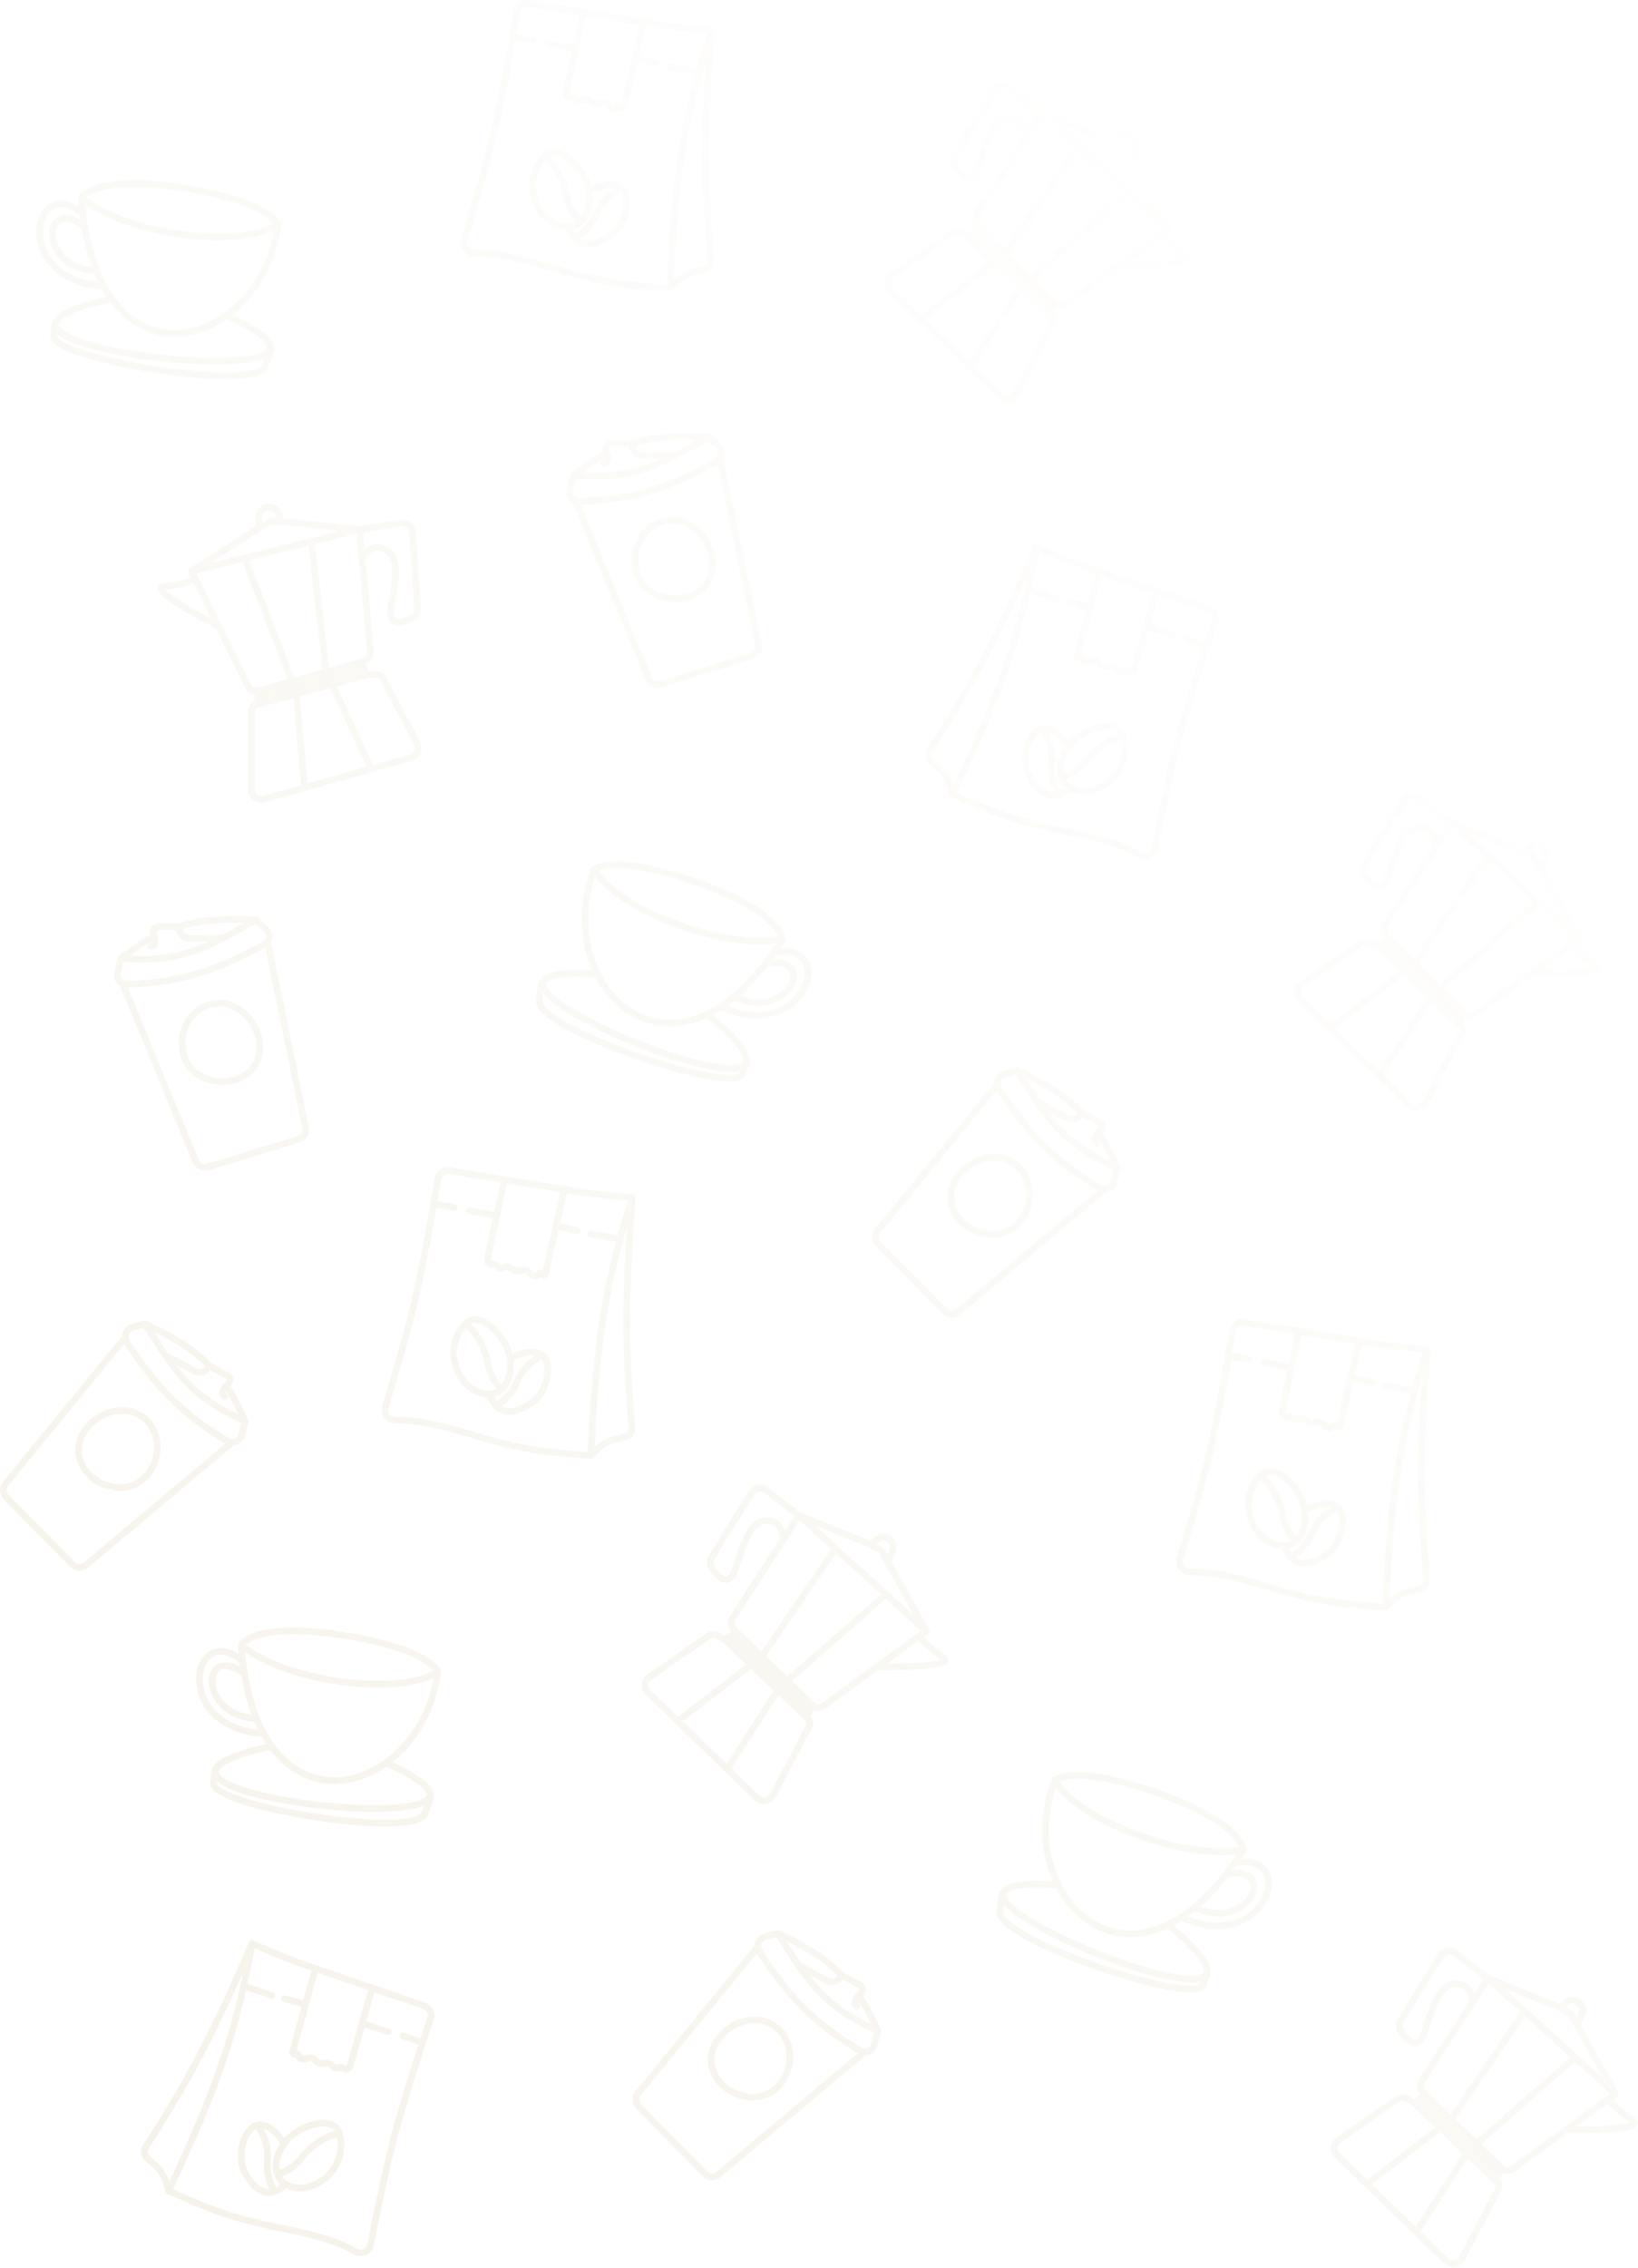 <svg width="492" height="681" viewBox="0 0 492 681" fill="none" xmlns="http://www.w3.org/2000/svg">
<path d="M110.494 202.5H112.674C113.792 202.5 114.818 203.122 115.334 204.114L125.289 223.227C126.168 224.915 125.273 226.984 123.441 227.5L111.494 230.864M110.494 202.5L99.744 205.432M110.494 202.5L109.244 200.736M107.994 198.972L109.085 198.669C110.48 198.281 111.4 196.953 111.27 195.51L108.76 167.54M107.994 198.972L97.994 201.75M107.994 198.972L109.244 200.736M93.494 162.589L107.994 159M93.494 162.589L97.994 201.75M93.494 162.589L73.494 167.54M107.994 159C107.994 159 114.794 157.947 120.341 157.031C122.05 156.748 123.65 157.957 123.81 159.682C124.602 168.201 125.195 178.769 125.408 182.816C125.463 183.863 124.966 184.865 124.043 185.36C121.421 186.767 116.272 188.773 117.494 182C119.117 173 120.323 166.233 114.494 164.5C111.089 163.488 108.76 167.54 108.76 167.54M107.994 159L108.76 167.54M107.994 159L84.493 156.5M97.994 201.75L87.744 204.597M57.494 171.5L73.494 167.54M57.494 171.5L58.633 173.811M57.494 171.5L77.494 158.734M73.494 167.54L87.744 204.597M87.744 204.597L77.494 207.444M77.494 207.444V209.472M77.494 207.444C76.334 207.767 75.108 207.218 74.576 206.138L65.631 188M77.494 211.5L88.994 208.364M77.494 211.5V209.472M77.494 211.5C76.389 211.5 75.494 212.395 75.494 213.5V237.039C75.494 239.027 77.393 240.465 79.307 239.926L91.494 236.495M88.994 208.364L91.494 236.495M88.994 208.364L99.744 205.432M91.494 236.495L111.494 230.864M99.744 205.432L111.494 230.864M58.633 173.811C58.633 173.811 55.993 175.5 49.493 176C42.993 176.5 65.631 188 65.631 188M58.633 173.811L65.631 188M77.494 209.472L109.244 200.736M84.493 156.5H81.87C81.297 156.5 80.737 156.664 80.255 156.971L77.494 158.734M84.493 156.5L83.622 154.201C82.492 151.224 78.113 151.825 77.829 154.997L77.494 158.734M172.821 150.201L172.86 150.297M172.86 150.297L194.78 203.669C195.37 205.103 196.955 205.852 198.438 205.396L225.717 197.003C227.194 196.548 228.084 195.046 227.773 193.532L216.321 137.701M172.86 150.297C173.274 150.494 173.744 150.597 174.246 150.575C190.531 149.84 200.54 146.589 215.181 138.702C216.98 137.733 217.269 135.279 215.762 133.898L212.821 131.201M172.86 150.297C171.646 149.718 170.915 148.324 171.272 146.894L172.321 142.701M212.821 131.201C209.208 133.279 205.984 135.124 202.914 136.701M212.821 131.201C203.567 130.717 196.676 131.003 189.825 133.201M202.914 136.701C193.504 141.538 185.546 143.866 172.321 142.701M202.914 136.701H192.825C191.169 136.701 189.825 135.358 189.825 133.701V133.201M172.321 142.701C176.325 139.804 178.903 137.902 182.321 136.201M189.825 133.201H183.321C183.321 133.201 181.321 133.201 182.321 136.201M181.321 139.201C181.321 139.201 183.321 139.201 182.321 136.201M36.821 295.201L36.86 295.297M36.86 295.297L58.78 348.669C59.37 350.103 60.955 350.852 62.438 350.396L89.717 342.003C91.194 341.548 92.084 340.046 91.773 338.533L80.321 282.701M36.86 295.297C37.274 295.494 37.744 295.597 38.246 295.575C54.531 294.84 64.54 291.589 79.181 283.702C80.98 282.733 81.269 280.279 79.762 278.898L76.821 276.201M36.86 295.297C35.646 294.718 34.915 293.324 35.273 291.894L36.321 287.701M76.821 276.201C73.208 278.279 69.984 280.124 66.914 281.701M76.821 276.201C67.567 275.717 60.676 276.003 53.825 278.201M66.914 281.701C57.504 286.538 49.546 288.866 36.321 287.701M66.914 281.701H56.825C55.169 281.701 53.825 280.358 53.825 278.701V278.201M36.321 287.701C40.325 284.804 42.903 282.902 46.321 281.201M53.825 278.201H47.321C47.321 278.201 45.321 278.201 46.321 281.201M45.321 284.201C45.321 284.201 47.321 284.201 46.321 281.201M178.494 261C178.494 261 183.994 256 209.494 265C234.994 274 234.994 282 234.994 282M178.494 261C184.494 272.5 216.994 285.5 234.994 282M178.494 261C174.166 272.38 175.131 283.864 179.494 292.534M234.994 282C234.116 283.399 233.234 284.731 232.349 286M232.349 286C251.994 282 241.994 314 216.494 302.204M232.349 286C231.566 287.122 230.781 288.193 229.994 289.216M216.494 302.204C217.82 301.341 219.155 300.359 220.494 299.251M216.494 302.204C215.15 303.077 213.816 303.828 212.494 304.461M220.494 299.251C223.654 296.635 226.838 293.318 229.994 289.216M220.494 299.251C236.994 307 245.994 286.5 229.994 289.216M179.494 292.534C185.586 304.642 198.306 311.264 212.494 304.461M179.494 292.534C167.646 291.673 163.02 293.01 163.046 295.5M212.494 304.461C221.609 312.012 224.819 316.524 224.183 318.833M163.046 295.5C163.046 295.5 162.892 292.126 161.994 300.5C161.096 308.874 220.494 329 222.994 322.5C224.661 318.167 224.485 318.278 224.183 318.833M163.046 295.5C163.136 304.083 218.512 326.363 223.848 319.5M223.848 319.5C224.002 319.302 224.114 319.08 224.183 318.833M223.848 319.5C223.848 319.5 224.031 319.111 224.183 318.833M316.831 534.385C316.831 534.385 322.331 529.385 347.831 538.385C373.331 547.385 373.331 555.385 373.331 555.385M316.831 534.385C322.831 545.885 355.331 558.885 373.331 555.385M316.831 534.385C312.503 545.765 313.468 557.249 317.831 565.919M373.331 555.385C372.453 556.784 371.571 558.116 370.686 559.385M370.686 559.385C390.331 555.385 380.331 587.385 354.831 575.589M370.686 559.385C369.903 560.507 369.118 561.578 368.331 562.601M354.831 575.589C356.157 574.726 357.492 573.744 358.831 572.636M354.831 575.589C353.487 576.462 352.153 577.213 350.831 577.846M358.831 572.636C361.991 570.02 365.175 566.703 368.331 562.601M358.831 572.636C375.331 580.385 384.331 559.885 368.331 562.601M317.831 565.919C323.923 578.027 336.643 584.649 350.831 577.846M317.831 565.919C305.983 565.058 301.357 566.395 301.383 568.885M350.831 577.846C359.945 585.397 363.156 589.909 362.519 592.218M301.383 568.885C301.383 568.885 301.229 565.511 300.331 573.885C299.433 582.259 358.83 602.385 361.331 595.885C362.998 591.552 362.822 591.663 362.519 592.218M301.383 568.885C301.473 577.468 356.849 599.748 362.185 592.885M362.185 592.885C362.339 592.687 362.451 592.465 362.519 592.218M362.185 592.885C362.185 592.885 362.368 592.496 362.519 592.218M189.993 359.5C189.993 359.5 180.819 358.849 174.993 358C172.84 357.686 169.493 357.105 169.493 357.105M189.993 359.5C187.745 388.422 187.635 403.965 189.812 428.489C189.92 429.703 189.296 430.903 188.142 431.297C184.583 432.511 182.667 431.395 177.493 437M189.993 359.5C188.587 363.844 187.347 367.982 186.251 372M177.493 437C163.195 436.037 155.194 434.925 141.001 430.502L140.992 430.499C140.824 430.446 129.814 426.963 122.494 426.5C121.369 426.429 120.016 426.409 118.745 426.413C116.671 426.419 115.134 424.428 115.736 422.444C117.829 415.543 122.066 401.268 124.493 391C126.614 382.031 128.797 370.015 130.257 361.5M177.493 437C178.729 410.604 180.538 392.943 186.251 372M151.493 354.174L134.972 351.485C133.33 351.218 131.783 352.337 131.515 353.979C131.214 355.83 130.782 358.439 130.257 361.5M151.493 354.174L169.493 357.105M151.493 354.174L149.188 365M169.493 357.105L167.063 368M139.745 397.5C131.745 406 138.812 419.289 147.493 418.5C148.794 418.382 149.892 417.839 150.773 417M139.745 397.5C143.456 393.557 149.619 399.134 151.993 404C154.192 408.504 153.616 414.292 150.773 417M139.745 397.5C143.916 400.181 145.857 406.595 146.192 407.802C146.229 407.934 146.252 408.065 146.271 408.201C146.425 409.289 147.331 414.519 150.773 417M130.257 361.5L136.493 362.5M149.188 365L146.433 377.935C146.222 378.927 147.076 379.82 148.076 379.653L148.205 379.631C148.685 379.551 149.167 379.76 149.437 380.165C149.761 380.652 150.382 380.845 150.925 380.627L151.449 380.418C152.094 380.16 152.829 380.269 153.372 380.703L153.837 381.075C154.558 381.652 155.522 381.824 156.398 381.532L156.598 381.465C157.453 381.18 158.396 381.403 159.034 382.04L159.751 382.758C160.177 383.184 160.851 383.232 161.333 382.87L161.959 382.401C162.237 382.192 162.637 382.286 162.792 382.597C163.027 383.067 163.721 382.982 163.835 382.47L167.063 368M149.188 365L140.993 363.5M167.063 368L173.493 369.5M186.251 372L177.493 370.5M153.993 407.5C153.993 407.5 157.493 405.5 160.993 406C161.809 406.117 162.471 406.43 162.993 406.892M162.993 406.892C166.193 409.723 164.144 418.129 159.993 421C156.315 423.544 151.898 425.158 148.954 422M162.993 406.892C158.883 409.202 157.034 410.98 154.993 415.5C152.953 420.02 148.954 422 148.954 422M148.954 422C148.188 421.179 147.521 420.035 146.993 418.5M428.71 405.055C428.71 405.055 419.536 404.404 413.71 403.555C411.557 403.241 408.21 402.659 408.21 402.659M428.71 405.055C426.462 433.977 426.351 449.52 428.528 474.044C428.636 475.258 428.012 476.458 426.859 476.851C423.3 478.065 421.384 476.95 416.21 482.555M428.71 405.055C427.303 409.399 426.063 413.537 424.967 417.555M416.21 482.555C401.912 481.592 393.911 480.48 379.718 476.057L379.708 476.054C379.54 476.001 368.531 472.517 361.21 472.055C360.086 471.984 358.732 471.964 357.461 471.967C355.388 471.973 353.851 469.982 354.452 467.998C356.545 461.097 360.783 446.822 363.21 436.555C365.33 427.586 367.513 415.569 368.974 407.055M416.21 482.555C417.446 456.158 419.254 438.498 424.967 417.555M390.21 399.729L373.689 397.039C372.047 396.772 370.499 397.891 370.232 399.533C369.93 401.385 369.499 403.993 368.974 407.055M390.21 399.729L408.21 402.659M390.21 399.729L387.905 410.555M408.21 402.659L405.779 413.555M378.462 443.055C370.462 451.555 377.529 464.844 386.21 464.055C387.511 463.936 388.609 463.393 389.489 462.555M378.462 443.055C382.173 439.112 388.335 444.688 390.71 449.555C392.908 454.059 392.333 459.847 389.489 462.555M378.462 443.055C382.632 445.736 384.574 452.149 384.909 453.357C384.945 453.489 384.968 453.619 384.988 453.755C385.142 454.843 386.048 460.074 389.489 462.555M368.974 407.055L375.21 408.055M387.905 410.555L385.15 423.489C384.939 424.481 385.793 425.374 386.793 425.207L386.921 425.186C387.401 425.106 387.884 425.315 388.154 425.72C388.478 426.206 389.099 426.399 389.642 426.182L390.165 425.973C390.811 425.714 391.546 425.823 392.089 426.258L392.554 426.63C393.275 427.206 394.239 427.378 395.115 427.086L395.314 427.02C396.17 426.735 397.113 426.957 397.75 427.595L398.468 428.312C398.894 428.738 399.568 428.786 400.05 428.425L400.676 427.955C400.954 427.747 401.353 427.841 401.509 428.152C401.743 428.621 402.437 428.536 402.551 428.024L405.779 413.555M387.905 410.555L379.71 409.055M405.779 413.555L412.21 415.055M424.967 417.555L416.21 416.055M392.71 453.055C392.71 453.055 396.21 451.055 399.71 451.555C400.526 451.671 401.188 451.985 401.71 452.447M401.71 452.447C404.909 455.277 402.861 463.683 398.71 466.555C395.032 469.099 390.615 470.713 387.67 467.555M401.71 452.447C397.599 454.757 395.751 456.535 393.71 461.055C391.669 465.574 387.67 467.555 387.67 467.555M387.67 467.555C386.904 466.733 386.238 465.589 385.71 464.055M213.71 9.055C213.71 9.055 204.536 8.404 198.71 7.555C196.557 7.241 193.21 6.659 193.21 6.659M213.71 9.055C211.462 37.977 211.351 53.52 213.528 78.044C213.636 79.258 213.012 80.458 211.859 80.851C208.3 82.065 206.384 80.95 201.21 86.555M213.71 9.055C212.303 13.399 211.063 17.537 209.967 21.555M201.21 86.555C186.912 85.591 178.911 84.48 164.718 80.057L164.708 80.054C164.54 80.001 153.531 76.517 146.21 76.055C145.086 75.984 143.732 75.964 142.461 75.967C140.388 75.973 138.851 73.982 139.452 71.998C141.545 65.097 145.783 50.822 148.21 40.555C150.33 31.586 152.513 19.569 153.974 11.055M201.21 86.555C202.446 60.158 204.254 42.498 209.967 21.555M175.21 3.729L158.689 1.039C157.047 0.772 155.499 1.891 155.232 3.533C154.93 5.385 154.499 7.993 153.974 11.055M175.21 3.729L193.21 6.659M175.21 3.729L172.905 14.555M193.21 6.659L190.779 17.555M163.462 47.055C155.462 55.555 162.529 68.844 171.21 68.055C172.511 67.936 173.609 67.393 174.489 66.555M163.462 47.055C167.173 43.111 173.335 48.688 175.71 53.555C177.908 58.059 177.333 63.847 174.489 66.555M163.462 47.055C167.632 49.736 169.574 56.149 169.909 57.357C169.945 57.489 169.968 57.619 169.988 57.755C170.142 58.843 171.048 64.074 174.489 66.555M153.974 11.055L160.21 12.055M172.905 14.555L170.15 27.489C169.939 28.481 170.793 29.374 171.793 29.207L171.921 29.186C172.401 29.106 172.884 29.315 173.154 29.72C173.478 30.206 174.099 30.399 174.642 30.182L175.165 29.973C175.811 29.714 176.546 29.823 177.089 30.258L177.554 30.63C178.275 31.206 179.239 31.378 180.115 31.086L180.314 31.02C181.17 30.735 182.113 30.957 182.75 31.595L183.468 32.312C183.894 32.738 184.568 32.786 185.05 32.425L185.676 31.955C185.954 31.747 186.353 31.841 186.509 32.152C186.743 32.621 187.437 32.536 187.551 32.024L190.779 17.555M172.905 14.555L164.71 13.055M190.779 17.555L197.21 19.055M209.967 21.555L201.21 20.055M177.71 57.055C177.71 57.055 181.21 55.055 184.71 55.555C185.526 55.671 186.188 55.985 186.71 56.447M186.71 56.447C189.909 59.277 187.861 67.683 183.71 70.555C180.032 73.099 175.615 74.713 172.67 71.555M186.71 56.447C182.599 58.757 180.751 60.535 178.71 65.055C176.669 69.575 172.67 71.555 172.67 71.555M172.67 71.555C171.904 70.733 171.238 69.589 170.71 68.055M217.59 492.163L215.707 491.15C214.719 490.618 213.523 490.685 212.606 491.322L195.056 503.516C193.504 504.595 193.33 506.843 194.698 508.166L203.552 516.736M217.59 492.163L225.61 499.799M217.59 492.163L219.499 491.193M221.409 490.222L220.608 489.453C219.564 488.449 219.374 486.84 220.157 485.626L235.33 462.111M221.409 490.222L228.846 497.37M221.409 490.222L219.499 491.193M250.95 464.909L239.962 454.931M250.95 464.909L228.846 497.37M250.95 464.909L266.106 478.671M239.962 454.931C239.962 454.931 234.539 450.825 230.128 447.415C228.754 446.353 226.779 446.665 225.835 448.118C221.19 455.267 215.772 464.313 213.71 467.783C213.176 468.68 213.146 469.798 213.724 470.673C215.361 473.147 218.92 477.326 220.996 470.777C223.757 462.068 225.845 455.527 231.737 456.735C235.178 457.44 235.33 462.111 235.33 462.111M239.962 454.931L235.33 462.111M239.962 454.931L261.631 463.759M228.846 497.37L236.47 504.697M278.231 489.681L266.106 478.671M278.231 489.681L276.163 491.186M278.231 489.681L266.703 469.018M266.106 478.671L236.47 504.697M236.47 504.697L244.093 512.024M244.093 512.024L243.152 513.815M244.093 512.024C244.955 512.853 246.278 512.947 247.238 512.247L263.471 500.428M242.211 515.605L233.631 507.436M242.211 515.605L243.152 513.815M242.211 515.605C243.175 516.124 243.544 517.33 243.034 518.299L232.111 539.077C231.184 540.839 228.839 541.21 227.405 539.823L218.392 531.099M233.631 507.436L218.392 531.099M233.631 507.436L225.61 499.799M218.392 531.099L203.552 516.736M225.61 499.799L203.552 516.736M276.163 491.186C276.163 491.186 277.683 493.917 283.124 497.411C288.564 500.904 263.471 500.428 263.471 500.428M276.163 491.186L263.471 500.428M243.152 513.815L219.499 491.193M261.631 463.759L263.91 464.985C264.416 465.258 264.835 465.671 265.116 466.175L266.703 469.018M261.631 463.759L263.365 462.222C265.744 460.113 269.329 462.723 268.1 465.669L266.703 469.018M424.59 631.163L422.707 630.15C421.719 629.618 420.523 629.685 419.606 630.322L402.056 642.516C400.504 643.595 400.33 645.843 401.698 647.166L410.552 655.736M424.59 631.163L432.61 638.799M424.59 631.163L426.499 630.193M428.409 629.222L427.608 628.453C426.564 627.449 426.374 625.84 427.157 624.626L442.33 601.111M428.409 629.222L435.846 636.37M428.409 629.222L426.499 630.193M457.95 603.909L446.962 593.931M457.95 603.909L435.846 636.37M457.95 603.909L473.106 617.671M446.962 593.931C446.962 593.931 441.539 589.825 437.128 586.415C435.754 585.353 433.779 585.665 432.835 587.118C428.19 594.267 422.772 603.313 420.71 606.783C420.176 607.68 420.146 608.798 420.724 609.673C422.361 612.147 425.92 616.326 427.996 609.777C430.757 601.068 432.845 594.527 438.737 595.735C442.178 596.44 442.33 601.111 442.33 601.111M446.962 593.931L442.33 601.111M446.962 593.931L468.631 602.759M435.846 636.37L443.47 643.697M485.231 628.681L473.106 617.671M485.231 628.681L483.163 630.186M485.231 628.681L473.703 608.018M473.106 617.671L443.47 643.697M443.47 643.697L451.093 651.024M451.093 651.024L450.152 652.815M451.093 651.024C451.955 651.853 453.278 651.947 454.238 651.247L470.471 639.428M449.211 654.605L440.631 646.436M449.211 654.605L450.152 652.815M449.211 654.605C450.175 655.124 450.544 656.33 450.034 657.299L439.111 678.077C438.184 679.839 435.839 680.21 434.405 678.823L425.392 670.099M440.631 646.436L425.392 670.099M440.631 646.436L432.61 638.799M425.392 670.099L410.552 655.736M432.61 638.799L410.552 655.736M483.163 630.186C483.163 630.186 484.683 632.917 490.124 636.411C495.564 639.904 470.471 639.428 470.471 639.428M483.163 630.186L470.471 639.428M450.152 652.815L426.499 630.193M468.631 602.759L470.91 603.985C471.416 604.258 471.835 604.671 472.116 605.175L473.703 608.018M468.631 602.759L470.365 601.222C472.744 599.113 476.329 601.723 475.1 604.669L473.703 608.018M413.59 284.163L411.707 283.15C410.719 282.618 409.523 282.685 408.606 283.322L391.056 295.516C389.504 296.595 389.33 298.843 390.698 300.166L399.552 308.736M413.59 284.163L421.61 291.799M413.59 284.163L415.499 283.193M417.409 282.222L416.608 281.453C415.564 280.449 415.374 278.84 416.157 277.626L431.33 254.111M417.409 282.222L424.846 289.37M417.409 282.222L415.499 283.193M446.95 256.909L435.962 246.931M446.95 256.909L424.846 289.37M446.95 256.909L462.106 270.671M435.962 246.931C435.962 246.931 430.539 242.825 426.128 239.415C424.754 238.353 422.779 238.665 421.835 240.118C417.19 247.267 411.772 256.313 409.71 259.783C409.176 260.68 409.146 261.798 409.724 262.673C411.361 265.147 414.92 269.326 416.996 262.777C419.757 254.068 421.845 247.527 427.737 248.735C431.178 249.44 431.33 254.111 431.33 254.111M435.962 246.931L431.33 254.111M435.962 246.931L457.631 255.759M424.846 289.37L432.47 296.697M474.231 281.681L462.106 270.671M474.231 281.681L472.163 283.186M474.231 281.681L462.703 261.018M462.106 270.671L432.47 296.697M432.47 296.697L440.093 304.024M440.093 304.024L439.152 305.815M440.093 304.024C440.955 304.853 442.278 304.947 443.238 304.247L459.471 292.428M438.211 307.605L429.631 299.436M438.211 307.605L439.152 305.815M438.211 307.605C439.175 308.124 439.544 309.33 439.034 310.299L428.111 331.077C427.184 332.839 424.839 333.21 423.405 331.823L414.392 323.099M429.631 299.436L414.392 323.099M429.631 299.436L421.61 291.799M414.392 323.099L399.552 308.736M421.61 291.799L399.552 308.736M472.163 283.186C472.163 283.186 473.683 285.917 479.124 289.411C484.564 292.904 459.471 292.428 459.471 292.428M472.163 283.186L459.471 292.428M439.152 305.815L415.499 283.193M457.631 255.759L459.91 256.985C460.416 257.258 460.835 257.671 461.116 258.175L462.703 261.018M457.631 255.759L459.365 254.222C461.744 252.113 465.329 254.723 464.1 257.669L462.703 261.018M290.59 71.163L288.707 70.15C287.719 69.618 286.523 69.685 285.606 70.322L268.056 82.516C266.504 83.595 266.33 85.843 267.698 87.166L276.552 95.736M290.59 71.163L298.61 78.799M290.59 71.163L292.499 70.193M294.409 69.222L293.608 68.453C292.564 67.449 292.374 65.84 293.157 64.626L308.33 41.111M294.409 69.222L301.846 76.371M294.409 69.222L292.499 70.193M323.95 43.909L312.962 33.931M323.95 43.909L301.846 76.371M323.95 43.909L339.106 57.671M312.962 33.931C312.962 33.931 307.539 29.825 303.128 26.415C301.754 25.353 299.779 25.665 298.835 27.118C294.19 34.267 288.772 43.313 286.71 46.783C286.176 47.681 286.146 48.798 286.724 49.673C288.361 52.147 291.92 56.326 293.996 49.777C296.757 41.069 298.845 34.527 304.737 35.735C308.178 36.44 308.33 41.111 308.33 41.111M312.962 33.931L308.33 41.111M312.962 33.931L334.631 42.759M301.846 76.371L309.47 83.698M351.231 68.681L339.106 57.671M351.231 68.681L349.163 70.186M351.231 68.681L339.703 48.019M339.106 57.671L309.47 83.698M309.47 83.698L317.093 91.024M317.093 91.024L316.152 92.815M317.093 91.024C317.955 91.853 319.278 91.947 320.238 91.247L336.471 79.428M315.211 94.605L306.631 86.436M315.211 94.605L316.152 92.815M315.211 94.605C316.175 95.124 316.544 96.33 316.034 97.299L305.111 118.077C304.184 119.839 301.839 120.21 300.405 118.823L291.392 110.099M306.631 86.436L291.392 110.099M306.631 86.436L298.61 78.799M291.392 110.099L276.552 95.736M298.61 78.799L276.552 95.736M349.163 70.186C349.163 70.186 350.683 72.917 356.124 76.411C361.564 79.904 336.471 79.428 336.471 79.428M349.163 70.186L336.471 79.428M316.152 92.815L292.499 70.193M334.631 42.759L336.91 43.985C337.416 44.258 337.835 44.671 338.116 45.175L339.703 48.019M334.631 42.759L336.365 41.222C338.744 39.114 342.329 41.723 341.1 44.669L339.703 48.019M69.747 433.014L69.679 433.072M69.679 433.072L25.782 469.895C24.594 470.891 22.843 470.803 21.749 469.691L1.873 449.506C0.788 448.405 0.704 446.658 1.678 445.467L37.587 401.552M69.679 433.072C69.214 433.054 68.744 432.922 68.304 432.659C54.452 424.37 47.229 416.802 38.12 402.974C36.996 401.267 37.879 398.969 39.839 398.456L43.659 397.456M69.679 433.072C71.007 433.123 72.284 432.24 72.635 430.816L73.665 426.628M43.659 397.456C45.847 400.987 47.805 404.13 49.751 406.964M43.659 397.456C51.959 401.374 57.84 404.862 62.798 410.02M49.751 406.964C55.719 415.653 61.583 421.445 73.665 426.628M49.751 406.964L58.532 411.689C59.991 412.474 61.798 411.921 62.569 410.455L62.798 410.02M73.665 426.628C71.515 422.189 70.148 419.299 67.955 416.193M62.798 410.02L68.475 413.075C68.475 413.075 70.22 414.014 67.955 416.193M67.435 419.311C67.435 419.311 65.69 418.372 67.955 416.193M259.747 616.014L259.679 616.072M259.679 616.072L215.782 652.895C214.594 653.891 212.843 653.803 211.749 652.692L191.873 632.506C190.788 631.405 190.704 629.658 191.678 628.467L227.587 584.552M259.679 616.072C259.214 616.054 258.744 615.922 258.304 615.659C244.452 607.37 237.229 599.802 228.12 585.974C226.996 584.267 227.879 581.969 229.839 581.456L233.659 580.456M259.679 616.072C261.007 616.123 262.284 615.24 262.635 613.816L263.665 609.628M233.659 580.456C235.847 583.987 237.805 587.13 239.751 589.964M233.659 580.456C241.958 584.374 247.84 587.862 252.798 593.02M239.751 589.964C245.719 598.653 251.582 604.445 263.665 609.628M239.751 589.964L248.532 594.689C249.991 595.474 251.798 594.921 252.569 593.455L252.798 593.02M263.665 609.628C261.515 605.189 260.148 602.299 257.955 599.193M252.798 593.02L258.475 596.075C258.475 596.075 260.22 597.014 257.955 599.193M257.435 602.311C257.435 602.311 255.69 601.372 257.955 599.193M331.747 357.014L331.679 357.072M331.679 357.072L287.782 393.895C286.594 394.891 284.843 394.803 283.749 393.691L263.873 373.506C262.788 372.405 262.704 370.658 263.678 369.467L299.587 325.552M331.679 357.072C331.214 357.054 330.744 356.922 330.304 356.659C316.452 348.37 309.229 340.802 300.12 326.974C298.996 325.267 299.879 322.969 301.839 322.456L305.659 321.456M331.679 357.072C333.007 357.123 334.284 356.24 334.635 354.816L335.665 350.628M305.659 321.456C307.847 324.987 309.805 328.13 311.751 330.964M305.659 321.456C313.958 325.374 319.84 328.862 324.798 334.02M311.751 330.964C317.719 339.653 323.582 345.445 335.665 350.628M311.751 330.964L320.532 335.689C321.991 336.474 323.798 335.921 324.569 334.455L324.798 334.02M335.665 350.628C333.515 346.189 332.148 343.299 329.955 340.193M324.798 334.02L330.475 337.075C330.475 337.075 332.22 338.014 329.955 340.193M329.435 343.311C329.435 343.311 327.69 342.372 329.955 340.193M131.486 501.914C131.486 501.914 129.008 494.917 102.577 490.888C76.146 486.86 72.433 493.923 72.433 493.923M131.486 501.914C120.913 509.249 86.516 505.466 72.433 493.923M131.486 501.914C129.981 513.993 123.809 523.679 115.977 529.285M72.433 493.923C72.549 495.57 72.7 497.161 72.884 498.697M72.884 498.697C57.597 485.94 51.471 518.888 79.2 520.448M72.884 498.697C73.046 500.054 73.234 501.369 73.447 502.642M79.2 520.448C78.442 519.064 77.734 517.57 77.079 515.963M79.2 520.448C79.966 521.85 80.783 523.139 81.642 524.32M77.079 515.963C75.536 512.169 74.297 507.745 73.447 502.642M77.079 515.963C59.083 515.056 60.744 492.731 73.447 502.642M115.977 529.285C105.041 537.114 90.867 536.988 81.642 524.32M115.977 529.285C126.716 534.089 130.132 537.441 128.954 539.627M81.642 524.32C70.183 526.706 65.287 529.181 64.771 531.519M128.954 539.627C128.954 539.627 130.655 536.721 127.552 544.536C124.449 552.351 63.272 542.228 64.106 535.315C64.663 530.707 64.765 530.887 64.771 531.519M128.954 539.627C124.892 547.163 66.224 540.83 64.753 532.265M64.753 532.265C64.711 532.018 64.716 531.77 64.771 531.519M64.753 532.265C64.753 532.265 64.774 531.836 64.771 531.519M83.488 67.373C83.488 67.373 81.009 60.376 54.578 56.347C28.147 52.319 24.434 59.382 24.434 59.382M83.488 67.373C72.914 74.709 38.518 70.925 24.434 59.382M83.488 67.373C81.982 79.453 75.811 89.138 67.979 94.744M24.434 59.382C24.55 61.029 24.702 62.62 24.885 64.156M24.885 64.156C9.598 51.399 3.472 84.348 31.201 85.907M24.885 64.156C25.048 65.514 25.236 66.829 25.448 68.101M31.201 85.907C30.444 84.523 29.735 83.029 29.081 81.422M31.201 85.907C31.968 87.309 32.784 88.598 33.644 89.779M29.081 81.422C27.537 77.629 26.298 73.204 25.448 68.101M29.081 81.422C11.085 80.515 12.746 58.19 25.448 68.101M67.979 94.744C57.042 102.573 42.868 102.447 33.644 89.779M67.979 94.744C78.718 99.548 82.134 102.9 80.955 105.086M33.644 89.779C22.185 92.165 17.288 94.64 16.772 96.979M80.955 105.086C80.955 105.086 82.656 102.18 79.553 109.995C76.45 117.81 15.273 107.687 16.108 100.774C16.665 96.166 16.766 96.346 16.772 96.979M80.955 105.086C76.893 112.622 18.226 106.289 16.754 97.724M16.754 97.724C16.712 97.477 16.717 97.229 16.772 96.979M16.754 97.724C16.754 97.724 16.775 97.295 16.772 96.979M75.732 583.478C75.732 583.478 84.04 587.212 89.518 589.198C91.543 589.932 94.734 590.99 94.734 590.99M75.732 583.478C64.27 610.069 57.152 623.844 43.869 644.473C43.211 645.495 43.199 646.847 44.023 647.736C46.565 650.479 48.755 650.394 50.669 657.772M75.732 583.478C74.943 587.974 74.104 592.21 73.196 596.272M50.669 657.772C63.594 663.636 71.092 666.411 85.53 669.171L85.54 669.173C85.712 669.205 96.936 671.299 103.54 674.328C104.554 674.794 105.744 675.412 106.852 676.012C108.658 676.991 110.924 675.955 111.32 673.92C112.697 666.845 115.625 652.252 118.272 642.047C120.584 633.133 124.257 621.498 126.935 613.295M50.669 657.772C61.842 633.887 68.461 617.445 73.196 596.272M111.802 596.855L127.468 602.239C129.025 602.774 129.856 604.488 129.328 606.064C128.732 607.84 127.897 610.346 126.935 613.295M111.802 596.855L94.734 590.99M111.802 596.855L108.789 607.495M94.734 590.99L91.798 601.75M101.945 640.624C104.981 651.885 92.646 660.299 85.436 655.526C84.356 654.811 83.65 653.816 83.271 652.662M101.945 640.624C100.537 635.4 92.57 637.43 88.239 640.611C84.23 643.555 82.046 648.936 83.271 652.662M101.945 640.624C97.061 641.033 92.39 645.783 91.537 646.692C91.444 646.792 91.363 646.896 91.283 647.007C90.644 647.895 87.425 652.087 83.271 652.662M126.935 613.295L121.028 611.249M108.789 607.495L105.19 620.209C104.914 621.184 103.754 621.571 102.958 620.954L102.856 620.875C102.474 620.579 101.957 620.537 101.533 620.768C101.024 621.045 100.393 620.924 100.02 620.477L99.66 620.046C99.217 619.515 98.525 619.266 97.849 619.395L97.27 619.505C96.374 619.675 95.453 619.375 94.824 618.706L94.68 618.553C94.066 617.9 93.14 617.653 92.288 617.917L91.329 618.213C90.759 618.389 90.149 618.115 89.896 617.57L89.567 616.861C89.422 616.546 89.029 616.442 88.749 616.644C88.327 616.948 87.761 616.547 87.899 616.041L91.798 601.75M108.789 607.495L116.637 610.019M91.798 601.75L85.49 600.055M73.196 596.272L81.535 599.06M84.869 642.762C84.869 642.762 82.743 639.352 79.457 638.15C78.691 637.87 77.967 637.836 77.297 637.999M77.297 637.999C73.192 638.996 71.077 647.379 73.367 651.863C75.396 655.837 78.501 659.336 82.537 657.93M77.297 637.999C79.812 641.969 80.6 644.406 80.283 649.355C79.966 654.304 82.537 657.93 82.537 657.93M82.537 657.93C83.587 657.565 84.699 656.868 85.872 655.761M311.292 164.111C311.292 164.111 319.601 167.845 325.079 169.831C327.104 170.565 330.294 171.623 330.294 171.623M311.292 164.111C299.83 190.702 292.712 204.477 279.43 225.107C278.772 226.128 278.759 227.48 279.583 228.369C282.126 231.112 284.316 231.027 286.229 238.405M311.292 164.111C310.504 168.607 309.665 172.843 308.757 176.905M286.229 238.405C299.154 244.269 306.652 247.044 321.091 249.804L321.101 249.806C321.272 249.838 332.497 251.932 339.101 254.962C340.115 255.427 341.305 256.045 342.413 256.645C344.219 257.624 346.485 256.588 346.881 254.553C348.257 247.478 351.185 232.885 353.833 222.68C356.145 213.766 359.817 202.131 362.495 193.928M286.229 238.405C297.402 214.52 304.022 198.078 308.757 176.905M347.363 177.488L363.029 182.872C364.586 183.407 365.417 185.121 364.888 186.697C364.292 188.473 363.458 190.979 362.495 193.928M347.363 177.488L330.294 171.623M347.363 177.488L344.35 188.129M330.294 171.623L327.358 182.384M337.506 221.257C340.542 232.518 328.206 240.932 320.997 236.159C319.917 235.444 319.21 234.449 318.831 233.295M337.506 221.257C336.097 216.033 328.131 218.063 323.8 221.244C319.791 224.188 317.607 229.569 318.831 233.295M337.506 221.257C332.621 221.666 327.95 226.416 327.098 227.325C327.004 227.425 326.924 227.529 326.844 227.64C326.204 228.528 322.986 232.72 318.831 233.295M362.495 193.928L356.589 191.882M344.35 188.129L340.75 200.842C340.474 201.817 339.314 202.204 338.519 201.588L338.417 201.508C338.035 201.212 337.517 201.17 337.094 201.401C336.585 201.678 335.954 201.557 335.581 201.11L335.221 200.68C334.777 200.148 334.085 199.899 333.41 200.028L332.831 200.138C331.934 200.309 331.013 200.008 330.385 199.339L330.241 199.186C329.627 198.533 328.701 198.286 327.848 198.55L326.889 198.846C326.32 199.022 325.709 198.748 325.456 198.203L325.128 197.495C324.982 197.18 324.59 197.075 324.31 197.277C323.887 197.581 323.321 197.18 323.459 196.674L327.358 182.384M344.35 188.129L352.197 190.652M327.358 182.384L321.05 180.688M308.757 176.905L317.095 179.693M320.43 223.395C320.43 223.395 318.304 219.986 315.017 218.784C314.251 218.503 313.528 218.469 312.858 218.632M312.858 218.632C308.752 219.629 306.638 228.012 308.928 232.496C310.956 236.47 314.062 239.969 318.098 238.563M312.858 218.632C315.373 222.602 316.161 225.039 315.844 229.988C315.527 234.937 318.098 238.563 318.098 238.563M318.098 238.563C319.147 238.198 320.26 237.501 321.433 236.394M201.821 156.201C193.854 156.275 188.933 164.601 191.321 172.201C193.985 180.683 207.205 182.473 212.321 175.201C217.396 167.987 210.642 156.12 201.821 156.201ZM65.821 301.201C57.855 301.275 52.933 309.601 55.321 317.201C57.985 325.683 71.205 327.473 76.321 320.201C81.397 312.987 74.642 301.12 65.821 301.201ZM41.654 424.694C48.572 428.499 49.002 438.162 43.391 443.751C37.129 449.988 24.762 445.36 23.672 436.538C22.591 427.785 33.994 420.48 41.654 424.694ZM231.654 607.694C238.572 611.499 239.003 621.162 233.391 626.751C227.129 632.988 214.762 628.36 213.672 619.538C212.591 610.785 223.994 603.48 231.654 607.694ZM303.654 348.694C310.572 352.499 311.003 362.162 305.391 367.751C299.129 373.988 286.762 369.36 285.672 360.538C284.591 351.785 295.994 344.48 303.654 348.694Z" stroke="url(#paint0_linear_45_25)" stroke-opacity="0.5" stroke-width="2" stroke-linecap="round"/>
<defs>
<linearGradient id="paint0_linear_45_25" x1="-464.679" y1="977" x2="507.321" y2="211" gradientUnits="userSpaceOnUse">
<stop stop-color="#DBCEAD"/>
<stop offset="1" stop-color="#DBCEAD" stop-opacity="0"/>
</linearGradient>
</defs>
</svg>
